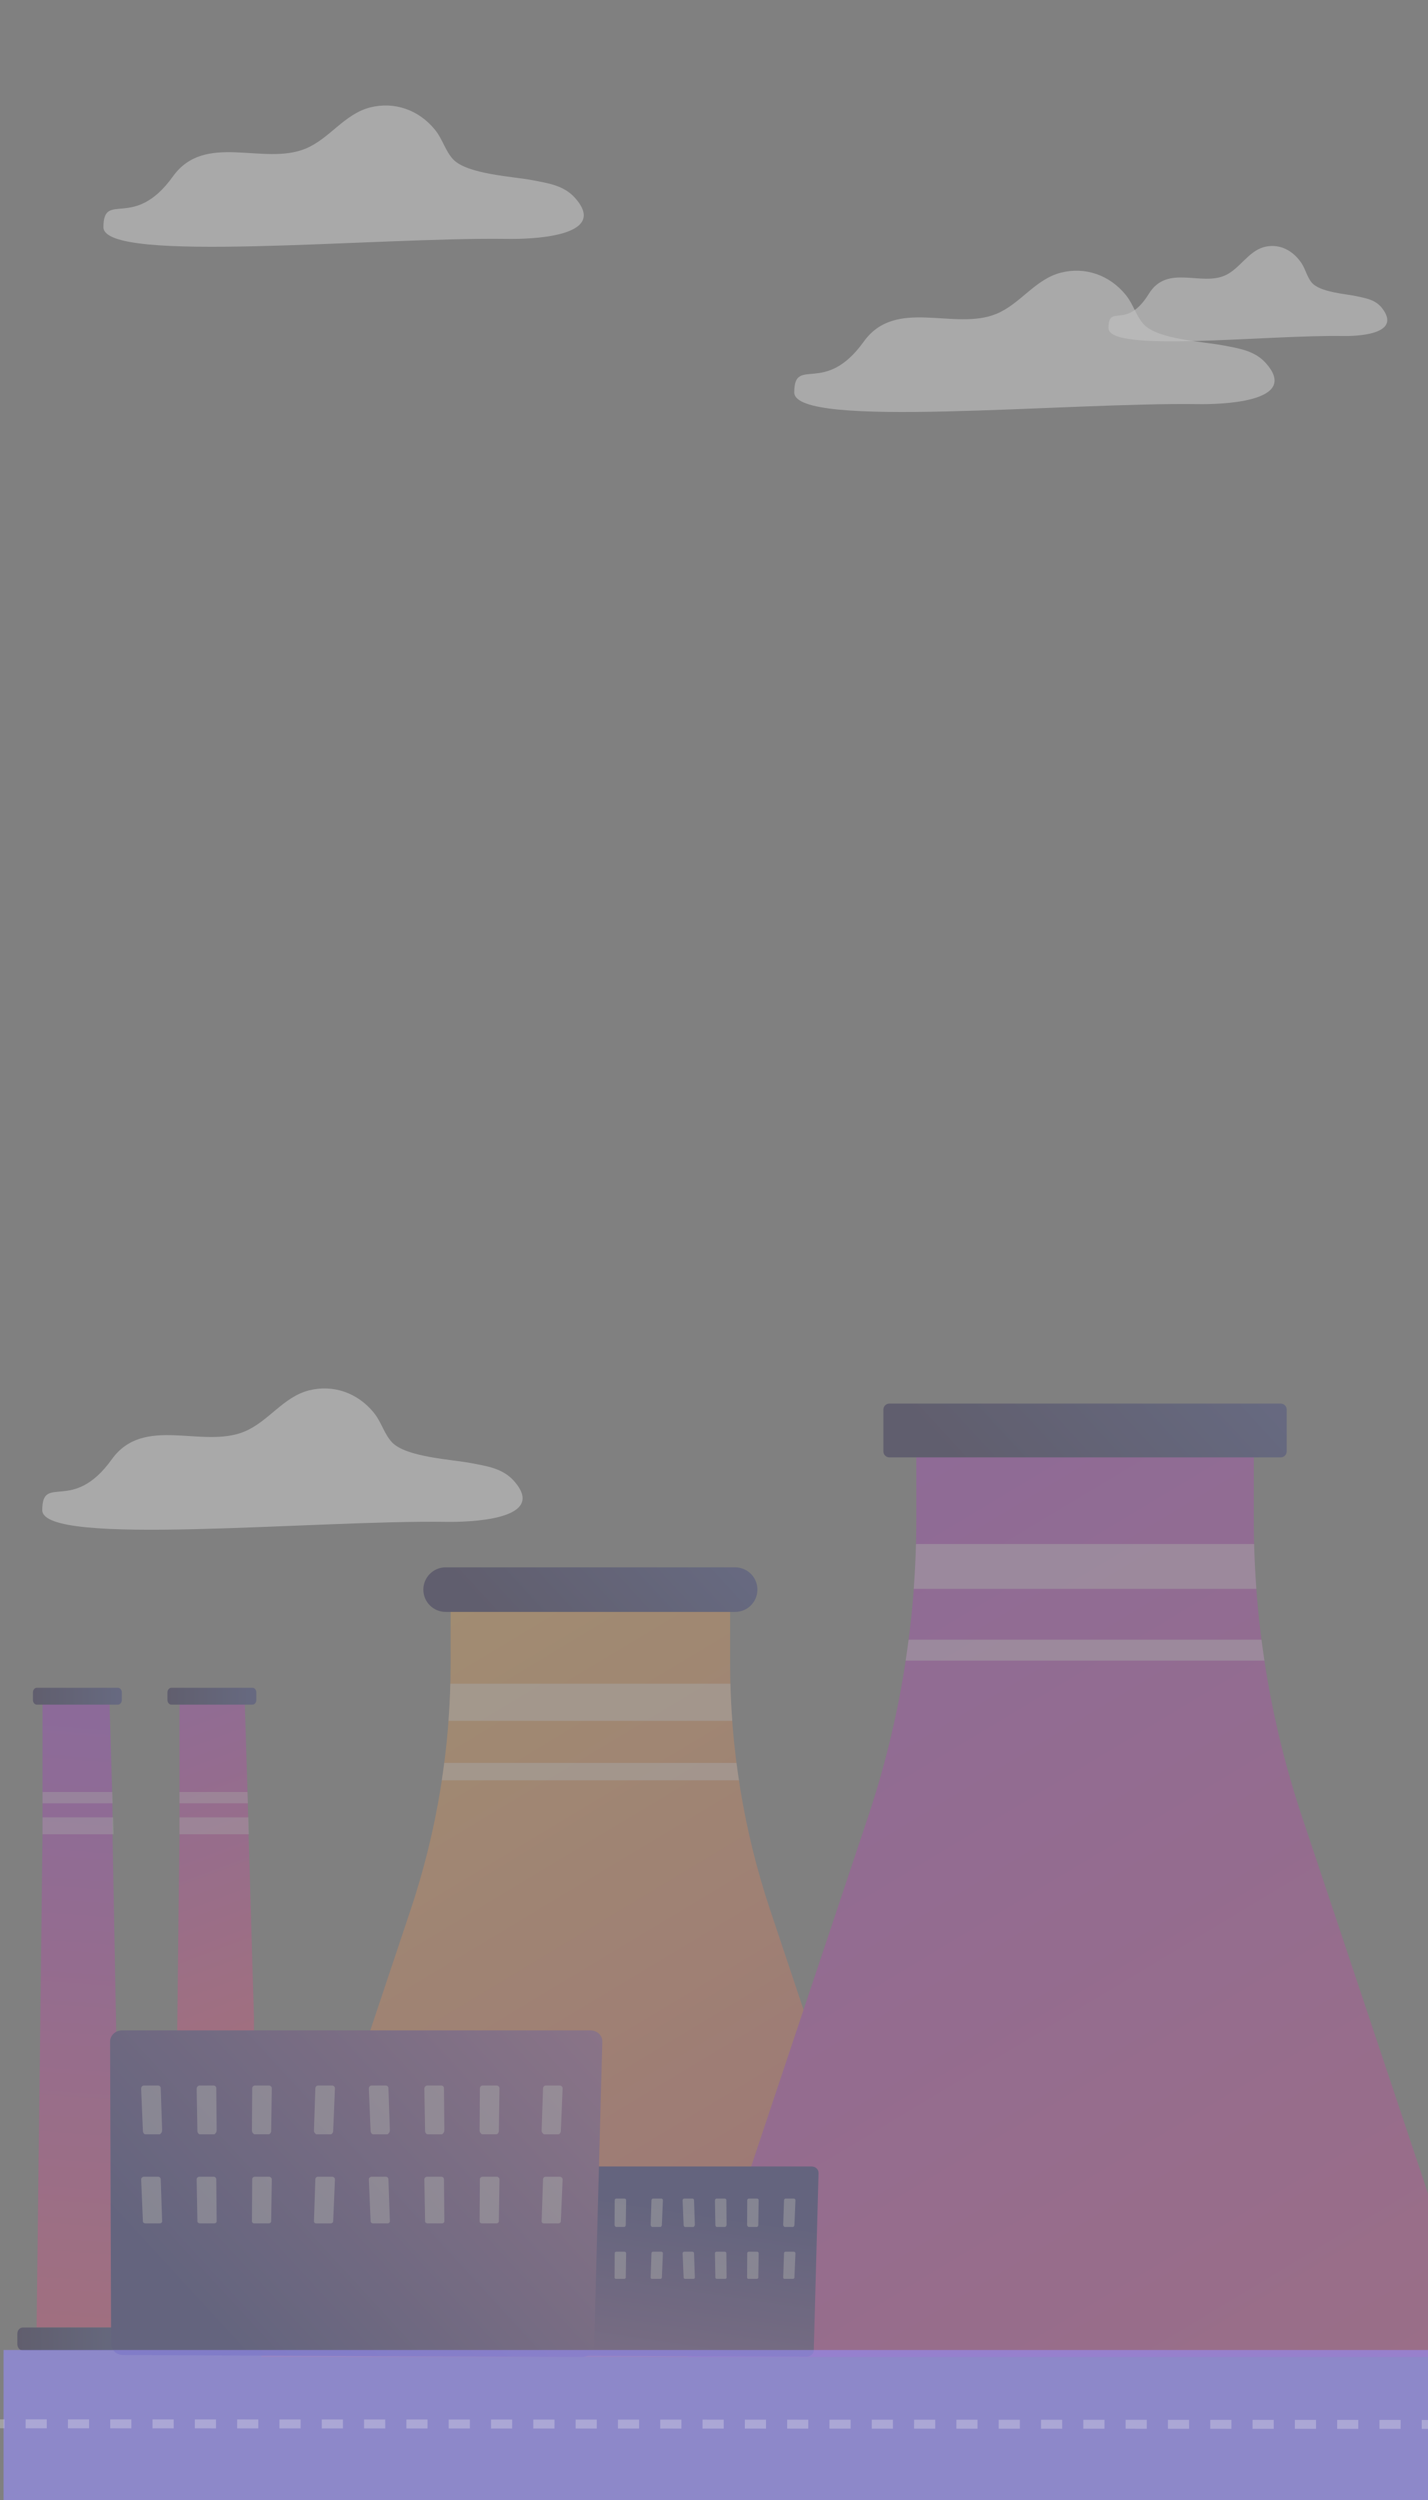 <?xml version="1.0" encoding="utf-8"?>
<!-- Generator: Adobe Illustrator 28.3.0, SVG Export Plug-In . SVG Version: 6.00 Build 0)  -->
<svg version="1.1" id="Layer_1" xmlns="http://www.w3.org/2000/svg" xmlns:xlink="http://www.w3.org/1999/xlink" x="0px" y="0px"
	 viewBox="0 0 800 1400" style="enable-background:new 0 0 800 1400;" xml:space="preserve">
<rect x="0" y="0" width="800" height="1400" fill="#808080" stroke="none"/>
<style type="text/css">
	.st0{opacity:0.3;}
	.st1{fill:url(#SVGID_1_);}
	.st2{fill:url(#SVGID_00000179636706227269717060000016754374283379648163_);}
	.st3{opacity:0.5;fill:#FFFFFF;enable-background:new    ;}
	.st4{fill:url(#SVGID_00000151523004366465993060000016748797211217797772_);}
	.st5{fill:url(#SVGID_00000118359877094769742120000015035813441653047936_);}
	.st6{fill:url(#SVGID_00000067228425143909057960000003497682477575234963_);}
	.st7{fill:url(#SVGID_00000134209711541108279260000011713799091211817663_);}
	.st8{fill:url(#SVGID_00000088820891223352328490000017370862691139040164_);}
	.st9{fill:url(#SVGID_00000062154771401683900580000013424691553392186767_);}
	.st10{opacity:0.4;fill:#FFFFFF;enable-background:new    ;}
	.st11{fill:url(#SVGID_00000132090195095447058700000014674400283587562175_);}
	.st12{fill:url(#SVGID_00000086692400001598010840000010243752748014541470_);}
	.st13{fill:url(#SVGID_00000123435174728793723260000007491922144246903195_);}
	.st14{opacity:0.58;fill:#968EFD;enable-background:new    ;}
	.st15{fill:none;}
	.st16{fill:none;stroke:#F2F2F2;stroke-width:5;stroke-miterlimit:10;}
	.st17{fill:none;stroke:#F2F2F2;stroke-width:5;stroke-miterlimit:10;stroke-dasharray:11.851,11.851;}
	.st18{display:none;opacity:0.5;fill:url(#SVGID_00000067932693426242555660000012425406571378111380_);enable-background:new    ;}
	.st19{opacity:0.5;}
	.st20{opacity:0.65;fill:#FFFFFF;enable-background:new    ;}
</style>
<g class="st0">
	<g>
		<g>
			<g>
				
					<linearGradient id="SVGID_1_" gradientUnits="userSpaceOnUse" x1="-156.197" y1="833.515" x2="-724.783" y2="-112.068" gradientTransform="matrix(-1 0 0 -1 -210.375 1382.597)">
					<stop  offset="0" style="stop-color:#FDF53F"/>
					<stop  offset="1" style="stop-color:#D93C65"/>
				</linearGradient>
				<path class="st1" d="M252.45,931.77v-49.89h156.58v49.89c0,46.84,7.58,93.36,22.43,137.78l83.76,250.39H146.25l83.76-250.39
					C244.88,1025.13,252.45,978.6,252.45,931.77z"/>
				
					<linearGradient id="SVGID_00000175289498623173131250000004198391472781029303_" gradientUnits="userSpaceOnUse" x1="-594.174" y1="541.272" x2="-503.671" y2="457.914" gradientTransform="matrix(-1 0 0 -1 -210.375 1382.597)">
					<stop  offset="0" style="stop-color:#2B3582"/>
					<stop  offset="1" style="stop-color:#150E42"/>
				</linearGradient>
				<path style="fill:url(#SVGID_00000175289498623173131250000004198391472781029303_);" d="M249.65,902.67h162.19
					c6.89,0,12.48-5.59,12.48-12.48l0,0c0-6.89-5.59-12.48-12.48-12.48H249.65c-6.89,0-12.48,5.59-12.48,12.48l0,0
					C237.17,897.09,242.76,902.67,249.65,902.67z"/>
				<path class="st3" d="M410.23,963.67H251.26c0.51-6.92,0.86-13.85,1.03-20.79h156.9C409.37,949.82,409.72,956.75,410.23,963.67z"
					/>
				<path class="st3" d="M413.97,996.94H247.51c0.49-3.23,0.95-6.46,1.36-9.7H412.6C413.03,990.47,413.48,993.71,413.97,996.94z"/>
			</g>
			<g>
				
					<linearGradient id="SVGID_00000074409480658457747360000013976411648582783639_" gradientUnits="userSpaceOnUse" x1="-563.975" y1="643.368" x2="-1132.561" y2="-302.217" gradientTransform="matrix(-1 0 0 -1 -210.375 1382.597)">
					<stop  offset="0" style="stop-color:#A737D5"/>
					<stop  offset="1" style="stop-color:#EF497A"/>
				</linearGradient>
				<path style="fill:url(#SVGID_00000074409480658457747360000013976411648582783639_);" d="M513.34,851.26v-60.24H702.4v60.24
					c0,56.55,9.15,112.73,27.09,166.35l101.13,302.32h-445.5l101.13-302.32C504.19,963.98,513.34,907.81,513.34,851.26z"/>
				
					<linearGradient id="SVGID_00000152222594958911942270000015258670037366378893_" gradientUnits="userSpaceOnUse" x1="-885.843" y1="643.793" x2="-770.512" y2="537.566" gradientTransform="matrix(-1 0 0 -1 -210.375 1382.597)">
					<stop  offset="0" style="stop-color:#2B3582"/>
					<stop  offset="1" style="stop-color:#150E42"/>
				</linearGradient>
				<path style="fill:url(#SVGID_00000152222594958911942270000015258670037366378893_);" d="M498.26,816.13h219.21
					c1.86,0,3.37-1.51,3.37-3.37v-23.38c0-1.86-1.51-3.37-3.37-3.37H498.26c-1.86,0-3.37,1.51-3.37,3.37v23.38
					C494.89,814.62,496.4,816.13,498.26,816.13z"/>
				<path class="st3" d="M703.84,889.77H511.9c0.62-8.35,1.03-16.72,1.25-25.11h189.44C702.8,873.05,703.22,881.42,703.84,889.77z"
					/>
				<path class="st3" d="M708.36,929.94H507.37c0.59-3.9,1.14-7.8,1.65-11.72h197.69C707.22,922.14,707.77,926.05,708.36,929.94z"/>
			</g>
			<g>
				<g>
					
						<linearGradient id="SVGID_00000029014197284960397390000013198862799912356268_" gradientUnits="userSpaceOnUse" x1="-567.955" y1="-14.281" x2="-592.063" y2="147.981" gradientTransform="matrix(-1 0 0 -1 -210.375 1382.597)">
						<stop  offset="0" style="stop-color:#9F5699"/>
						<stop  offset="1" style="stop-color:#202278"/>
					</linearGradient>
					<path style="fill:url(#SVGID_00000029014197284960397390000013198862799912356268_);" d="M301.94,1213.23h152.74
						c2.2,0,3.94,1.61,3.89,3.72l-2.67,99.14c-0.05,2.03-1.85,3.64-4.01,3.64l-149.68-0.64c-2.13-0.01-3.87-1.66-3.87-3.68
						l-0.33-98.47C298.01,1214.84,299.76,1213.23,301.94,1213.23z"/>
					<g>
						<g>
							<path class="st3" d="M440.05,1231.21h4.76c0.22,0,0.43,0.16,0.59,0.31c0.15,0.15,0.24,0.39,0.23,0.6l-0.58,13.96
								c-0.02,0.41-0.38,1.03-0.82,1.03h-4.64c-0.22,0-0.43-0.36-0.59-0.51c-0.15-0.15-0.24-0.49-0.23-0.7l0.46-13.81
								C439.25,1231.69,439.61,1231.21,440.05,1231.21z"/>
							<path class="st3" d="M419.45,1231.21h4.76c0.22,0,0.43,0.16,0.58,0.3c0.15,0.15,0.24,0.38,0.23,0.59l-0.2,13.96
								c-0.01,0.42-0.37,1.05-0.82,1.05h-4.64c-0.22,0-0.43-0.36-0.58-0.5c-0.15-0.15-0.24-0.48-0.24-0.69l0.08-13.81
								C418.64,1231.7,419.01,1231.21,419.45,1231.21z"/>
							<path class="st3" d="M401.34,1231.21h4.76c0.45,0,0.81,0.42,0.82,0.84l0.13,13.7c0,0.21-0.08,0.7-0.24,0.84
								c-0.15,0.15-0.36,0.52-0.58,0.52h-4.64c-0.45,0-0.81-0.61-0.82-1.03l-0.25-13.8c0-0.21,0.08-0.55,0.23-0.7
								C400.91,1231.44,401.12,1231.21,401.34,1231.21z"/>
							<path class="st3" d="M382.64,1231.53c0.15-0.15,0.37-0.31,0.59-0.31h4.76c0.44,0,0.8,0.41,0.82,0.82l0.46,13.7
								c0.01,0.21-0.08,0.71-0.23,0.86c-0.15,0.15-0.37,0.53-0.59,0.53h-4.64c-0.44,0-0.8-0.6-0.82-1.02l-0.58-13.84
								C382.41,1232.06,382.49,1231.68,382.64,1231.53z"/>
						</g>
						<g>
							<path class="st3" d="M365.79,1231.21h4.76c0.22,0,0.43,0.16,0.59,0.31c0.15,0.15,0.24,0.39,0.23,0.6l-0.58,13.96
								c-0.02,0.41-0.38,1.03-0.82,1.03h-4.64c-0.22,0-0.43-0.36-0.59-0.51c-0.15-0.15-0.24-0.49-0.23-0.7l0.46-13.81
								C364.99,1231.69,365.35,1231.21,365.79,1231.21z"/>
							<path class="st3" d="M345.19,1231.21h4.76c0.22,0,0.43,0.16,0.58,0.3c0.15,0.15,0.24,0.38,0.24,0.59l-0.2,13.96
								c-0.01,0.42-0.37,1.05-0.82,1.05h-4.64c-0.22,0-0.43-0.36-0.58-0.5c-0.15-0.15-0.24-0.48-0.24-0.69l0.08-13.81
								C344.37,1231.7,344.74,1231.21,345.19,1231.21z"/>
							<path class="st3" d="M327.08,1231.21h4.76c0.45,0,0.81,0.42,0.82,0.84l0.13,13.7c0,0.21-0.08,0.7-0.24,0.84
								c-0.15,0.15-0.36,0.52-0.58,0.52h-4.64c-0.45,0-0.81-0.61-0.82-1.03l-0.25-13.8c0-0.21,0.08-0.55,0.23-0.7
								C326.65,1231.44,326.86,1231.21,327.08,1231.21z"/>
							<path class="st3" d="M308.38,1231.53c0.15-0.15,0.37-0.31,0.59-0.31h4.76c0.44,0,0.8,0.41,0.82,0.82l0.46,13.7
								c0.01,0.21-0.08,0.71-0.23,0.86s-0.37,0.53-0.59,0.53h-4.64c-0.44,0-0.8-0.6-0.82-1.02l-0.58-13.84
								C308.14,1232.06,308.22,1231.68,308.38,1231.53z"/>
						</g>
					</g>
					<g>
						<g>
							<path class="st3" d="M440.05,1260.95h4.76c0.22,0,0.43,0.15,0.59,0.3c0.15,0.15,0.24,0.39,0.23,0.6l-0.58,13.62
								c-0.02,0.41-0.38,0.7-0.82,0.7h-4.64c-0.22,0-0.43-0.02-0.59-0.17c-0.15-0.15-0.24-0.32-0.23-0.53l0.46-13.71
								C439.25,1261.33,439.61,1260.95,440.05,1260.95z"/>
							<path class="st3" d="M419.45,1260.95h4.76c0.22,0,0.43,0.15,0.58,0.29c0.15,0.15,0.24,0.38,0.23,0.58l-0.2,13.62
								c-0.01,0.42-0.37,0.72-0.82,0.72h-4.64c-0.22,0-0.43-0.02-0.58-0.17s-0.24-0.31-0.24-0.52l0.08-13.71
								C418.64,1261.34,419.01,1260.95,419.45,1260.95z"/>
							<path class="st3" d="M401.34,1260.95h4.76c0.45,0,0.81,0.41,0.82,0.83l0.13,13.69c0,0.21-0.08,0.36-0.24,0.51
								c-0.15,0.15-0.36,0.18-0.58,0.18h-4.64c-0.45,0-0.81-0.28-0.82-0.7l-0.25-13.63c0-0.21,0.08-0.46,0.23-0.6
								C400.91,1261.08,401.12,1260.95,401.34,1260.95z"/>
							<path class="st3" d="M382.64,1261.25c0.15-0.15,0.37-0.3,0.59-0.3h4.76c0.44,0,0.8,0.4,0.82,0.81l0.46,13.69
								c0.01,0.21-0.08,0.37-0.23,0.52c-0.15,0.15-0.37,0.19-0.59,0.19h-4.64c-0.44,0-0.8-0.27-0.82-0.68l-0.58-13.66
								C382.41,1261.61,382.49,1261.4,382.64,1261.25z"/>
						</g>
						<g>
							<path class="st3" d="M365.79,1260.95h4.76c0.22,0,0.43,0.15,0.59,0.3c0.15,0.15,0.24,0.39,0.23,0.6l-0.58,13.62
								c-0.02,0.41-0.38,0.7-0.82,0.7h-4.64c-0.22,0-0.43-0.02-0.59-0.17c-0.15-0.15-0.24-0.32-0.23-0.53l0.46-13.71
								C364.99,1261.33,365.35,1260.95,365.79,1260.95z"/>
							<path class="st3" d="M345.19,1260.95h4.76c0.22,0,0.43,0.15,0.58,0.29c0.15,0.15,0.24,0.38,0.24,0.58l-0.2,13.62
								c-0.01,0.42-0.37,0.72-0.82,0.72h-4.64c-0.22,0-0.43-0.02-0.58-0.17s-0.24-0.31-0.24-0.52l0.08-13.71
								C344.37,1261.34,344.74,1260.95,345.19,1260.95z"/>
							<path class="st3" d="M327.08,1260.95h4.76c0.45,0,0.81,0.41,0.82,0.83l0.13,13.69c0,0.21-0.08,0.36-0.24,0.51
								c-0.15,0.15-0.36,0.18-0.58,0.18h-4.64c-0.45,0-0.81-0.28-0.82-0.7l-0.25-13.63c0-0.21,0.08-0.46,0.23-0.6
								C326.65,1261.08,326.86,1260.95,327.08,1260.95z"/>
							<path class="st3" d="M308.38,1261.25c0.15-0.15,0.37-0.3,0.59-0.3h4.76c0.44,0,0.8,0.4,0.82,0.81l0.46,13.69
								c0.01,0.21-0.08,0.37-0.23,0.52c-0.15,0.15-0.37,0.19-0.59,0.19h-4.64c-0.44,0-0.8-0.27-0.82-0.68l-0.58-13.66
								C308.14,1261.61,308.22,1261.4,308.38,1261.25z"/>
						</g>
					</g>
				</g>
				<g>
					
						<linearGradient id="SVGID_00000142135318598662285130000000823763563662358408_" gradientUnits="userSpaceOnUse" x1="-268.952" y1="424.007" x2="-241.92" y2="58.365" gradientTransform="matrix(-1 0 0 -1 -210.375 1382.597)">
						<stop  offset="0" style="stop-color:#A737D5"/>
						<stop  offset="1" style="stop-color:#EF497A"/>
					</linearGradient>
					<polygon style="fill:url(#SVGID_00000142135318598662285130000000823763563662358408_);" points="20.5,1303.29 68.25,1303.29 
						63.02,1027.16 63.08,1019.34 62.96,1010.23 62.8,1002.42 61.36,954.29 61.36,953.03 23.83,953.03 23.83,1027.16 					"/>
					
						<linearGradient id="SVGID_00000054245935957416459870000015626125011360958135_" gradientUnits="userSpaceOnUse" x1="-278.615" y1="432.717" x2="-228.825" y2="432.717" gradientTransform="matrix(-1 0 0 -1 -210.375 1382.597)">
						<stop  offset="0" style="stop-color:#2B3582"/>
						<stop  offset="1" style="stop-color:#150E42"/>
					</linearGradient>
					<path style="fill:url(#SVGID_00000054245935957416459870000015626125011360958135_);" d="M18.45,947.75
						c0-1.44,0.99-2.6,2.22-2.6h45.35c1.23,0,2.22,1.17,2.22,2.6v4.26c0,1.44-0.99,2.6-2.22,2.6H20.67c-1.23,0-2.22-1.17-2.22-2.6
						L18.45,947.75z"/>
					
						<linearGradient id="SVGID_00000169523604328844368630000012388379474472154522_" gradientUnits="userSpaceOnUse" x1="-287.355" y1="72.772" x2="-220.085" y2="72.772" gradientTransform="matrix(-1 0 0 -1 -210.375 1382.597)">
						<stop  offset="0" style="stop-color:#2B3582"/>
						<stop  offset="1" style="stop-color:#150E42"/>
					</linearGradient>
					<path style="fill:url(#SVGID_00000169523604328844368630000012388379474472154522_);" d="M9.71,1306.95
						c0-1.94,1.34-3.52,3-3.52h61.27c1.66,0,3,1.58,3,3.52v5.75c0,1.94-1.34,3.52-3,3.52H12.71c-1.66,0-3-1.58-3-3.52L9.71,1306.95z
						"/>
					<polygon class="st10" points="23.83,1003.52 23.83,1009.83 63.11,1009.83 62.88,1003.52 					"/>
					<polygon class="st10" points="23.83,1017.72 23.83,1027.19 63.63,1027.19 63.39,1017.72 					"/>
				</g>
				<g>
					<g>
						
							<linearGradient id="SVGID_00000106836991221823618530000007805960812814987675_" gradientUnits="userSpaceOnUse" x1="-272.778" y1="472.21" x2="-362.025" y2="234.219" gradientTransform="matrix(-1 0 0 -1 -210.375 1382.597)">
							<stop  offset="0" style="stop-color:#A737D5"/>
							<stop  offset="1" style="stop-color:#EF497A"/>
						</linearGradient>
						<polygon style="fill:url(#SVGID_00000106836991221823618530000007805960812814987675_);" points="98.95,1164.45 
							142.27,1164.45 142.27,1129.78 139.26,1027.16 139.08,1019.34 138.84,1010.23 138.62,1002.42 137.15,954.29 137.12,953.03 
							100.55,953.03 100.55,1027.16 						"/>
						
							<linearGradient id="SVGID_00000165954346699954977960000001687377406674024845_" gradientUnits="userSpaceOnUse" x1="-353.985" y1="432.717" x2="-304.195" y2="432.717" gradientTransform="matrix(-1 0 0 -1 -210.375 1382.597)">
							<stop  offset="0" style="stop-color:#2B3582"/>
							<stop  offset="1" style="stop-color:#150E42"/>
						</linearGradient>
						<path style="fill:url(#SVGID_00000165954346699954977960000001687377406674024845_);" d="M93.82,947.75
							c0-1.44,0.99-2.6,2.22-2.6h45.35c1.23,0,2.22,1.17,2.22,2.6v4.26c0,1.44-0.99,2.6-2.22,2.6H96.04c-1.23,0-2.22-1.17-2.22-2.6
							V947.75z"/>
					</g>
					<polygon class="st10" points="100.55,1003.52 100.55,1009.83 138.87,1009.83 138.64,1003.52 					"/>
					<polygon class="st10" points="100.55,1017.72 100.55,1027.19 139.39,1027.19 139.15,1017.72 					"/>
				</g>
				<g>
					
						<linearGradient id="SVGID_00000054967857999513103370000008287786476279454874_" gradientUnits="userSpaceOnUse" x1="-527.092" y1="264.199" x2="-326.15" y2="79.12" gradientTransform="matrix(-1 0 0 -1 -210.375 1382.597)">
						<stop  offset="0" style="stop-color:#9F5699"/>
						<stop  offset="1" style="stop-color:#202278"/>
					</linearGradient>
					<path style="fill:url(#SVGID_00000054967857999513103370000008287786476279454874_);" d="M68.41,1137.02h262.34
						c3.78,0,6.77,2.77,6.68,6.39l-4.58,170.27c-0.09,3.49-3.18,6.26-6.88,6.24l-257.07-1.11c-3.66-0.02-6.64-2.85-6.65-6.32
						l-0.57-169.13C61.65,1139.78,64.67,1137.02,68.41,1137.02z"/>
					<g>
						<g>
							<path class="st3" d="M305.62,1167.9h8.17c0.38,0,0.75,0.28,1.01,0.54s0.4,0.68,0.39,1.04l-0.99,23.97
								c-0.03,0.71-0.65,1.78-1.4,1.78h-7.97c-0.38,0-0.74-0.62-1.01-0.88c-0.26-0.26-0.41-0.84-0.39-1.2l0.79-23.71
								C304.25,1168.72,304.87,1167.9,305.62,1167.9z"/>
							<path class="st3" d="M270.24,1167.9h8.18c0.38,0,0.73,0.27,1,0.52c0.26,0.25,0.41,0.66,0.4,1.01l-0.35,23.97
								c-0.01,0.72-0.63,1.81-1.4,1.81h-7.98c-0.37,0-0.73-0.61-0.99-0.86c-0.26-0.25-0.41-0.83-0.41-1.18l0.15-23.71
								C268.85,1168.74,269.47,1167.9,270.24,1167.9z"/>
							<path class="st3" d="M239.14,1167.9h8.18c0.77,0,1.39,0.71,1.4,1.44l0.22,23.53c0,0.35-0.14,1.2-0.41,1.45
								c-0.26,0.25-0.62,0.9-1,0.9h-7.98c-0.76,0-1.39-1.05-1.4-1.78l-0.42-23.7c-0.01-0.36,0.14-0.94,0.4-1.2
								C238.4,1168.29,238.76,1167.9,239.14,1167.9z"/>
							<path class="st3" d="M207.02,1168.44c0.26-0.26,0.63-0.54,1.01-0.54h8.18c0.76,0,1.38,0.7,1.4,1.41l0.79,23.53
								c0.01,0.36-0.13,1.21-0.39,1.47s-0.63,0.91-1.01,0.91h-7.97c-0.75,0-1.37-1.03-1.4-1.74l-0.99-23.77
								C206.61,1169.35,206.75,1168.7,207.02,1168.44z"/>
						</g>
						<g>
							<path class="st3" d="M178.07,1167.9h8.17c0.38,0,0.75,0.28,1.01,0.54s0.41,0.68,0.39,1.04l-0.99,23.97
								c-0.03,0.71-0.65,1.78-1.4,1.78h-7.97c-0.38,0-0.74-0.62-1.01-0.88c-0.26-0.26-0.41-0.84-0.39-1.2l0.79-23.71
								C176.69,1168.72,177.31,1167.9,178.07,1167.9z"/>
							<path class="st3" d="M142.69,1167.9h8.18c0.38,0,0.73,0.27,1,0.52c0.26,0.25,0.41,0.66,0.4,1.01l-0.35,23.97
								c-0.01,0.72-0.63,1.81-1.4,1.81h-7.98c-0.37,0-0.73-0.61-0.99-0.86c-0.26-0.25-0.41-0.83-0.41-1.18l0.15-23.71
								C141.29,1168.74,141.92,1167.9,142.69,1167.9z"/>
							<path class="st3" d="M111.58,1167.9h8.18c0.77,0,1.39,0.71,1.4,1.44l0.22,23.53c0,0.35-0.14,1.2-0.41,1.45
								c-0.26,0.25-0.62,0.9-1,0.9h-7.98c-0.76,0-1.39-1.05-1.4-1.78l-0.42-23.7c-0.01-0.36,0.14-0.94,0.4-1.2
								C110.85,1168.29,111.21,1167.9,111.58,1167.9z"/>
							<path class="st3" d="M79.46,1168.44c0.26-0.26,0.63-0.54,1.01-0.54h8.17c0.76,0,1.38,0.7,1.4,1.41l0.79,23.53
								c0.01,0.36-0.13,1.21-0.39,1.47s-0.63,0.91-1.01,0.91h-7.97c-0.75,0-1.37-1.03-1.4-1.74l-0.99-23.77
								C79.06,1169.35,79.2,1168.7,79.46,1168.44z"/>
						</g>
					</g>
					<g>
						<g>
							<path class="st3" d="M305.62,1218.97h8.17c0.38,0,0.75,0.26,1.01,0.52s0.4,0.67,0.39,1.03l-0.99,23.39
								c-0.03,0.71-0.65,1.2-1.4,1.2h-7.97c-0.38,0-0.74-0.04-1.01-0.3c-0.26-0.26-0.41-0.55-0.39-0.91l0.79-23.55
								C304.25,1219.62,304.87,1218.97,305.62,1218.97z"/>
							<path class="st3" d="M270.24,1218.97h8.18c0.38,0,0.73,0.25,1,0.51c0.26,0.25,0.41,0.65,0.4,1l-0.35,23.39
								c-0.01,0.72-0.63,1.23-1.4,1.23h-7.98c-0.37,0-0.73-0.04-0.99-0.29c-0.26-0.25-0.41-0.54-0.41-0.89l0.15-23.55
								C268.85,1219.65,269.47,1218.97,270.24,1218.97z"/>
							<path class="st3" d="M239.14,1218.97h8.18c0.77,0,1.39,0.7,1.4,1.42l0.22,23.52c0,0.35-0.14,0.62-0.41,0.87
								c-0.26,0.25-0.62,0.32-1,0.32h-7.98c-0.76,0-1.39-0.48-1.4-1.2l-0.42-23.41c-0.01-0.36,0.14-0.78,0.4-1.04
								C238.4,1219.2,238.76,1218.97,239.14,1218.97z"/>
							<path class="st3" d="M207.02,1219.49c0.26-0.26,0.63-0.52,1.01-0.52h8.18c0.76,0,1.38,0.68,1.4,1.39l0.79,23.52
								c0.01,0.36-0.13,0.63-0.39,0.89s-0.63,0.33-1.01,0.33h-7.97c-0.75,0-1.37-0.46-1.4-1.17l-0.99-23.47
								C206.61,1220.1,206.75,1219.75,207.02,1219.49z"/>
						</g>
						<g>
							<path class="st3" d="M178.07,1218.97h8.17c0.38,0,0.75,0.26,1.01,0.52s0.41,0.67,0.39,1.03l-0.99,23.39
								c-0.03,0.71-0.65,1.2-1.4,1.2h-7.97c-0.38,0-0.74-0.04-1.01-0.3c-0.26-0.26-0.41-0.55-0.39-0.91l0.79-23.55
								C176.69,1219.62,177.31,1218.97,178.07,1218.97z"/>
							<path class="st3" d="M142.69,1218.97h8.18c0.38,0,0.73,0.25,1,0.51c0.26,0.25,0.41,0.65,0.4,1l-0.35,23.39
								c-0.01,0.72-0.63,1.23-1.4,1.23h-7.98c-0.37,0-0.73-0.04-0.99-0.29c-0.26-0.25-0.41-0.54-0.41-0.89l0.15-23.55
								C141.29,1219.65,141.92,1218.97,142.69,1218.97z"/>
							<path class="st3" d="M111.58,1218.97h8.18c0.77,0,1.39,0.7,1.4,1.42l0.22,23.52c0,0.35-0.14,0.62-0.41,0.87
								c-0.26,0.25-0.62,0.32-1,0.32h-7.98c-0.76,0-1.39-0.48-1.4-1.2l-0.42-23.41c-0.01-0.36,0.14-0.78,0.4-1.04
								C110.85,1219.2,111.21,1218.97,111.58,1218.97z"/>
							<path class="st3" d="M79.46,1219.49c0.26-0.26,0.63-0.52,1.01-0.52h8.17c0.76,0,1.38,0.68,1.4,1.39l0.79,23.52
								c0.01,0.36-0.13,0.63-0.39,0.89s-0.63,0.33-1.01,0.33h-7.97c-0.75,0-1.37-0.46-1.4-1.17l-0.99-23.47
								C79.06,1220.1,79.2,1219.75,79.46,1219.49z"/>
						</g>
					</g>
				</g>
			</g>
		</g>
	</g>
</g>
<g>
	<rect x="2" y="1316" class="st14" width="800" height="84"/>
	<g class="st0">
		<line class="st15" x1="-3.5" y1="1357.33" x2="802.5" y2="1357.67"/>
		<g>
			<line class="st16" x1="-3.5" y1="1357.33" x2="2.5" y2="1357.33"/>
			<line class="st17" x1="14.35" y1="1357.34" x2="790.57" y2="1357.66"/>
			<line class="st16" x1="796.5" y1="1357.67" x2="802.5" y2="1357.67"/>
		</g>
	</g>
</g>
<linearGradient id="SVGID_00000036974410291955229740000008274227273355711363_" gradientUnits="userSpaceOnUse" x1="490.409" y1="772.006" x2="266.949" y2="154.83" gradientTransform="matrix(1.095 -0.179 0.179 -3.049 -54.09 1907.061)">
	<stop  offset="0" style="stop-color:#63C3FF"/>
	<stop  offset="0.179" style="stop-color:#69BFFD"/>
	<stop  offset="0.424" style="stop-color:#7BB5F8"/>
	<stop  offset="0.705" style="stop-color:#97A5F0"/>
	<stop  offset="1" style="stop-color:#BD8FE5"/>
</linearGradient>
<path style="display:none;opacity:0.5;fill:url(#SVGID_00000036974410291955229740000008274227273355711363_);enable-background:new    ;" d="
	M1004.52,230.25c21.41-154.74,24.74-271.12-10.7-378.9c-32.65-99.3-95.21-187.04-151.93-160.38
	c-46.08,21.67-91.49,78.47-132.35,153.36c-24.65,45.17-51.95,77.34-79.84,95.63c-30.81,20.22-69.33,38.22-98.5,27.75
	c-57.34-20.58-108.8-78.05-162.02-123.95C260.3-250.13,130.56-291.48,13.07-132.62C-43.55-56.06-98.37,91.06-95.5,238.65
	c2.21,113.97,38.28,197.93,34.4,314.69c-4.38,131.88-55.56,239.07-97.07,338.74c-39.29,94.34-74.6,202.87-96.91,323.97
	c-22.3,121.1-30.66,255.85-16.27,366.44c18.74,143.98,74.24,230.24,135.71,246.34c61.46,16.11,128.05-29.99,190.53-99.08
	s122.13-160.85,182.96-243.24c20.58-27.87,44.46-55.51,63.01-36.54c20.9,21.37,24.44,89.54,31.88,144
	c16.67,122,62.22,197.48,113.13,222.89s106.95,6.48,161.8-22.96c61.09-32.78,124.46-81.59,176.82-186.41
	c52.36-104.82,90.58-278.35,77.72-420.88c-8.17-90.53-35.48-162.07-32.47-260.1c3.12-101.22,37-191.54,66.52-273.97
	C941.62,525.9,983.1,384.99,1004.52,230.25z"/>
<g class="st19">
	<path class="st20" d="M209.32,791c-9.13-11.16-22.77-15.75-36.12-12.41c-14.56,3.64-22.78,17.55-36.33,23.12
		c-23.64,9.71-56.32-9.47-74.27,15.55c-21.96,30.6-38.92,7.65-38.92,28.42c0,20.77,151.69,5.47,226.54,6.56
		c10.81,0.16,57.76-0.63,37.55-23.08c-6.28-6.97-15.23-8.14-23.58-9.77c-10.88-2.13-36.76-3.29-44.65-11.76
		c-4.24-4.56-5.88-11.11-9.71-15.98C209.66,791.42,209.49,791.21,209.32,791z"/>
	<path class="st20" d="M728.76,146.84c-5.3-7.53-13.21-10.63-20.97-8.38c-8.45,2.46-13.22,11.85-21.09,15.6
		c-13.72,6.55-32.69-6.39-43.11,10.5c-12.74,20.66-22.59,5.16-22.59,19.18c0,14.02,88.05,3.69,131.49,4.43
		c6.28,0.11,33.53-0.43,21.8-15.58c-3.64-4.7-8.84-5.49-13.69-6.59c-6.32-1.44-21.34-2.22-25.91-7.94
		c-2.46-3.08-3.41-7.5-5.63-10.79C728.96,147.13,728.86,146.98,728.76,146.84z"/>
	<path class="st20" d="M630.6,165.07c-9.13-11.16-22.77-15.75-36.12-12.41c-14.56,3.64-22.78,17.55-36.33,23.12
		c-23.64,9.71-56.32-9.47-74.27,15.55c-21.96,30.6-38.92,7.65-38.92,28.42s151.69,5.47,226.54,6.56
		c10.81,0.16,57.76-0.63,37.55-23.08c-6.28-6.97-15.23-8.14-23.58-9.77c-10.88-2.13-36.76-3.29-44.65-11.76
		c-4.24-4.56-5.88-11.11-9.71-15.98C630.94,165.5,630.77,165.28,630.6,165.07z"/>
	<path class="st20" d="M243.59,72.55c-9.13-11.16-22.77-15.75-36.12-12.41c-14.56,3.64-22.78,17.55-36.33,23.12
		c-23.64,9.71-56.32-9.47-74.27,15.55c-21.96,30.6-38.92,7.65-38.92,28.42s151.69,5.47,226.54,6.56
		c10.81,0.16,57.76-0.63,37.55-23.08c-6.28-6.97-15.23-8.14-23.58-9.77c-10.88-2.13-36.76-3.29-44.65-11.76
		c-4.24-4.56-5.88-11.11-9.71-15.98C243.94,72.98,243.77,72.76,243.59,72.55z"/>
</g>
</svg>
